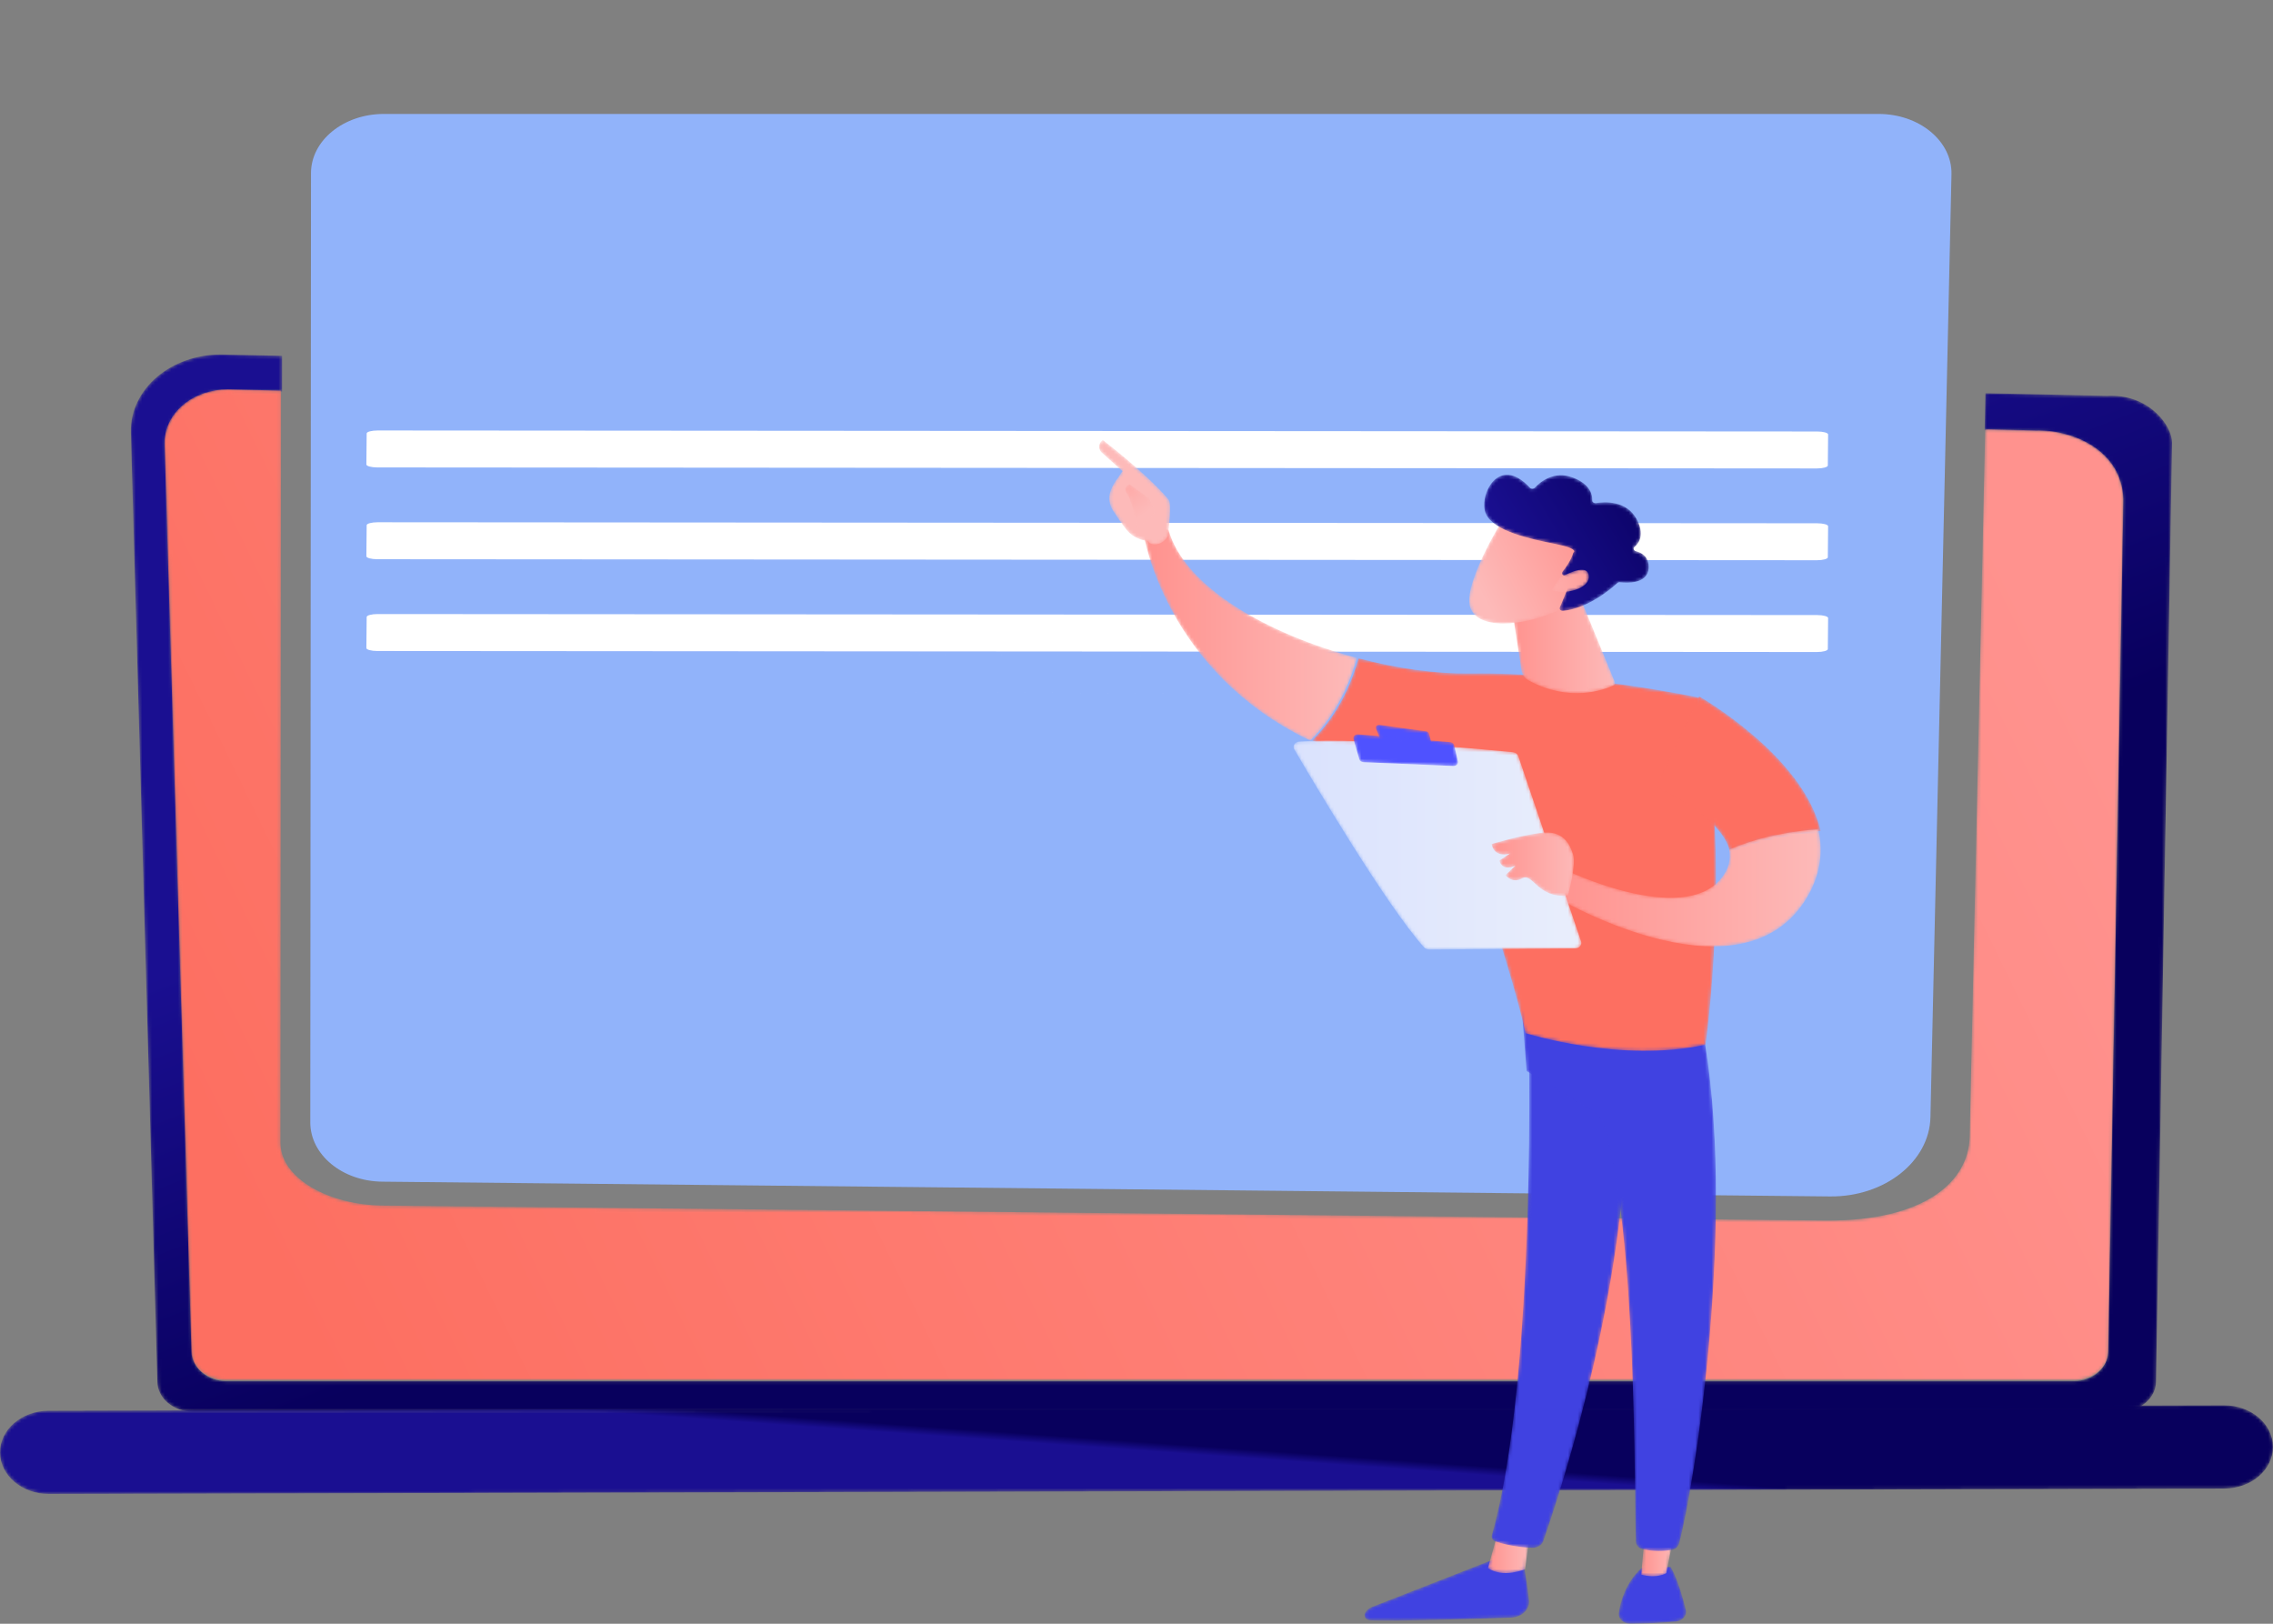 <?xml version="1.0" encoding="UTF-8"?>
<svg width="700px" height="500px" viewBox="0 0 700 500" version="1.1" xmlns="http://www.w3.org/2000/svg" xmlns:xlink="http://www.w3.org/1999/xlink">
    <rect x="0" y="0" width="700" height="500" fill="#808080" stroke="none"/>
    <title>20943587</title>
    <defs>
        <path d="M0.01,0.7 C2.314,12.089 4.351,23.509 5.891,34.978 C7.502,46.435 8.702,57.929 9.476,69.44 C10.198,80.95 10.664,92.472 10.551,103.991 C10.499,115.512 9.862,127.019 9.175,138.568 C8.565,150.115 7.872,161.743 8.585,173.468 C9.284,185.169 11.646,196.986 16.491,208.088 C17.703,210.855 18.978,213.616 20.434,216.283 C21.831,218.975 23.37,221.616 24.964,224.232 C28.184,229.451 31.819,234.5 35.88,239.296 C44.033,248.874 53.905,257.396 64.807,264.631 C65.955,265.393 67.615,265.222 68.515,264.252 C69.4,263.3 69.223,261.93 68.13,261.159 L68.122,261.153 C65.529,259.331 62.964,257.483 60.505,255.549 C59.257,254.595 58.062,253.599 56.844,252.622 C55.673,251.607 54.454,250.63 53.32,249.587 C48.704,245.474 44.435,241.094 40.57,236.467 C32.795,227.257 26.608,217.017 21.957,206.419 C19.701,201.096 17.913,195.641 16.628,190.087 C15.348,184.534 14.571,178.89 14.174,173.202 C13.378,161.821 13.952,150.306 14.464,138.755 C14.959,127.204 15.362,115.591 15.2,103.982 C15.137,98.18 14.951,92.378 14.643,86.582 C14.508,83.683 14.307,80.786 14.112,77.892 C13.885,74.997 13.638,72.104 13.364,69.214 C12.241,57.654 10.701,46.126 8.733,34.658 C6.701,23.198 4.309,11.786 1.401,0.472 C1.317,0.149 0.94,-0.057 0.558,0.014 C0.187,0.082 -0.053,0.387 0.01,0.7" id="path-1"></path>
        <path d="M612.704,325.536 L19.136,325.536 C13.099,325.536 8.159,321.353 8.159,316.241 L0.008,23.991 C-0.171,17.576 2.764,11.378 8.128,6.846 C13.323,2.456 20.354,0 27.673,0 C27.912,0 28.151,0 28.39,0.009 L46.581,0.407 L46.573,11.395 L30.656,11.033 C30.482,11.029 30.308,11.026 30.134,11.026 C24.998,11.026 20.064,12.753 16.419,15.836 C12.652,19.026 10.594,23.385 10.727,27.897 L18.996,307.321 C18.996,312.162 23.669,316.126 29.381,316.126 L598.389,316.126 C604.1,316.126 608.773,312.162 608.773,307.321 L613.433,44.816 C612.9,29.457 597.438,23.663 587.479,23.663 C587.195,23.663 586.919,23.669 586.644,23.677 L570.888,23.319 L571.137,11.913 L608.489,12.732 C608.957,12.706 609.417,12.692 609.87,12.692 C622.012,12.692 628.618,22.147 628.618,27.078 L623.679,316.241 C623.679,321.353 618.74,325.536 612.704,325.536" id="path-3"></path>
        <linearGradient x1="58.881%" y1="61.578%" x2="36.58%" y2="32.207%" id="linearGradient-5">
            <stop stop-color="#08005D" offset="0%"></stop>
            <stop stop-color="#1A0F91" offset="100%"></stop>
        </linearGradient>
        <path d="M588.231,305.068 L18.677,305.068 C12.96,305.068 8.283,301.105 8.283,296.264 L0.006,16.868 C-0.127,12.358 1.932,7.998 5.704,4.809 C9.351,1.727 14.291,0 19.431,0 C19.605,0 19.779,0 19.953,0.006 L35.886,0.369 L35.719,231.788 C35.719,232.082 35.727,232.376 35.742,232.666 C36.285,243.003 50.421,251.172 67.44,251.349 L511.696,255.955 C511.926,255.957 512.152,255.957 512.381,255.957 C541.416,255.957 555.609,244.472 555.926,230.102 L560.704,12.292 L576.475,12.65 C576.749,12.641 577.026,12.635 577.311,12.635 C587.279,12.635 602.756,18.429 603.289,33.786 L598.625,296.264 C598.625,301.105 593.948,305.068 588.231,305.068" id="path-6"></path>
        <linearGradient x1="98.923%" y1="38.144%" x2="-0.484%" y2="62.314%" id="linearGradient-8">
            <stop stop-color="#FF928E" offset="0%"></stop>
            <stop stop-color="#FD6F61" offset="100%"></stop>
        </linearGradient>
        <path d="M15.033,27.29 L685.054,25.632 C693.298,25.611 700.025,19.827 700,12.78 C699.977,5.732 693.213,-0.019 684.969,0 L14.946,1.66 C6.702,1.68 -0.024,7.463 0,14.511 C0.024,21.561 6.789,27.31 15.033,27.29" id="path-9"></path>
        <linearGradient x1="53.844%" y1="47.913%" x2="49.732%" y2="50.145%" id="linearGradient-11">
            <stop stop-color="#08005D" offset="0%"></stop>
            <stop stop-color="#1A0F91" offset="100%"></stop>
        </linearGradient>
        <path d="M475.925,352.827 C475.696,352.827 475.47,352.827 475.241,352.827 L31.671,348.224 C14.679,348.047 0.565,339.889 0.023,329.566 C0.008,329.276 0,328.983 0,328.689 L0.223,19.3 C0.23,9.366 9.308,1.188 20.978,0.119 C21.833,0.04 22.702,0 23.582,0 L327.72,0 C328.404,2.133 329.193,4.262 330.068,6.336 C330.435,7.201 331.395,7.74 332.42,7.74 C332.473,7.74 332.526,7.739 332.579,7.736 C332.805,7.723 333.036,7.684 333.262,7.615 C334.562,7.222 335.238,6.01 334.773,4.911 C334.092,3.3 333.466,1.654 332.905,0 L502.789,0 C515.856,0 526.38,8.861 526.148,19.66 L519.403,327.005 C519.086,341.356 504.915,352.827 475.925,352.827 M9.036,58.585 L8.843,322.406 C8.835,332.387 18.709,340.515 30.99,340.641 L476.664,345.186 C476.795,345.186 476.923,345.186 477.056,345.186 C493.68,345.186 507.288,334.36 507.589,320.816 L513.197,69.632 C515.037,70.55 516.937,71.397 518.865,72.159 C519.076,72.242 519.297,72.283 519.513,72.283 C519.546,72.283 519.581,72.281 519.614,72.278 C520.157,72.251 520.667,71.976 520.913,71.527 C521.275,70.873 520.941,70.096 520.169,69.79 C517.849,68.874 515.57,67.827 513.398,66.679 C513.353,66.656 513.308,66.635 513.262,66.615 L513.443,58.585 L514.067,58.585 L514.067,30.46 C514.067,30.443 514.067,30.428 514.067,30.411 L514.067,14.599 C514.067,11.725 511.317,9.394 507.921,9.394 L15.061,9.394 C11.465,9.394 8.549,11.864 8.549,14.91 L8.549,58.585 L9.036,58.585" id="path-12"></path>
        <path d="M505.428,49.708 L492.87,49.708 C492.84,49.68 492.81,49.654 492.78,49.628 C492.476,49.361 492.074,49.228 491.674,49.228 C491.285,49.228 490.898,49.353 490.596,49.602 C490.556,49.637 490.518,49.671 490.485,49.708 L444.601,49.708 C445.246,49.538 445.892,49.363 446.531,49.185 C447.842,48.817 448.556,47.608 448.126,46.487 C447.782,45.586 446.805,45.013 445.754,45.013 C445.498,45.013 445.234,45.048 444.975,45.121 C442.467,45.825 439.889,46.446 437.31,46.969 C435.968,47.242 435.139,48.393 435.458,49.542 C435.473,49.598 435.491,49.654 435.511,49.708 L426.856,49.708 C426.402,49.14 425.64,48.776 424.803,48.776 C424.72,48.776 424.637,48.778 424.554,48.787 C421.893,49.008 419.227,49.135 416.603,49.168 C415.978,49.176 415.412,49.378 414.98,49.708 L405.606,49.708 C405.24,49.103 404.543,48.66 403.694,48.57 C401.076,48.294 398.437,47.918 395.846,47.451 C395.673,47.419 395.502,47.404 395.331,47.404 C394.175,47.404 393.135,48.094 392.888,49.103 C392.838,49.305 392.823,49.51 392.84,49.708 L0,49.708 L0,5.574 C0,2.495 2.915,0 6.51,0 L499.283,0 C502.678,0 505.428,2.356 505.428,5.26 L505.428,49.708 M375.013,41.675 C374.066,41.675 373.161,42.137 372.742,42.925 C372.169,43.998 372.721,45.265 373.975,45.756 C376.509,46.75 379.12,47.66 381.733,48.462 C382.012,48.548 382.296,48.589 382.577,48.589 C382.63,48.589 382.683,48.587 382.733,48.585 C383.698,48.531 384.58,47.999 384.927,47.171 C385.394,46.059 384.718,44.835 383.419,44.437 C380.939,43.673 378.459,42.811 376.051,41.868 C375.714,41.737 375.363,41.675 375.013,41.675 M482.127,38.493 C481.863,38.493 481.594,38.551 481.351,38.674 C480.614,39.042 480.366,39.85 480.798,40.481 C482.15,42.462 483.663,44.396 485.294,46.229 C485.598,46.569 486.055,46.75 486.52,46.75 C486.553,46.75 486.588,46.747 486.62,46.745 C486.912,46.73 487.203,46.644 487.455,46.479 C488.133,46.038 488.264,45.209 487.746,44.628 C486.193,42.882 484.751,41.036 483.459,39.147 C483.173,38.727 482.657,38.493 482.127,38.493 M465.235,37.413 C464.8,37.413 464.358,37.512 463.956,37.716 C461.686,38.876 459.332,39.969 456.957,40.96 C455.718,41.479 455.203,42.759 455.809,43.82 C456.241,44.579 457.13,45.022 458.055,45.022 C458.108,45.022 458.158,45.02 458.211,45.018 C458.528,45.001 458.844,44.93 459.148,44.805 C461.649,43.759 464.129,42.608 466.519,41.386 C467.703,40.782 468.087,39.47 467.381,38.454 C466.913,37.785 466.084,37.413 465.235,37.413 M356.641,32.276 C355.887,32.276 355.141,32.566 354.651,33.123 C353.816,34.063 354.032,35.404 355.133,36.118 C357.349,37.555 359.664,38.93 362.016,40.205 C362.431,40.431 362.893,40.539 363.351,40.539 C363.403,40.539 363.456,40.537 363.509,40.535 C364.278,40.491 365.017,40.145 365.461,39.545 C366.2,38.549 365.853,37.226 364.69,36.596 C362.456,35.382 360.254,34.074 358.149,32.71 C357.696,32.416 357.169,32.276 356.641,32.276 M479.245,28.702 C478.662,28.702 478.079,28.875 477.606,29.23 C476.626,29.959 475.624,30.677 474.621,31.366 C473.545,32.104 473.374,33.45 474.236,34.371 C474.729,34.898 475.455,35.171 476.186,35.171 C476.239,35.171 476.292,35.169 476.345,35.167 C476.84,35.139 477.33,34.986 477.747,34.702 C478.802,33.977 479.858,33.22 480.888,32.452 C481.929,31.676 482.037,30.325 481.129,29.434 C480.634,28.95 479.941,28.702 479.245,28.702 M341.09,19.674 C340.522,19.674 339.947,19.839 339.477,20.181 C338.427,20.945 338.296,22.294 339.188,23.195 C340.985,25.009 342.895,26.784 344.867,28.468 C345.355,28.885 345.993,29.092 346.632,29.092 C346.684,29.092 346.737,29.092 346.79,29.088 C347.375,29.057 347.951,28.849 348.398,28.464 C349.373,27.629 349.371,26.276 348.396,25.441 C346.521,23.841 344.704,22.154 342.998,20.431 C342.505,19.932 341.799,19.674 341.09,19.674 M329.134,4.466 C328.747,4.466 328.35,4.544 327.983,4.709 C326.759,5.256 326.286,6.546 326.925,7.594 C328.211,9.704 329.624,11.795 331.116,13.807 C331.594,14.448 332.403,14.799 333.227,14.799 C333.28,14.799 333.333,14.797 333.386,14.794 C333.793,14.773 334.197,14.665 334.564,14.465 C335.73,13.833 336.072,12.512 335.333,11.514 C333.913,9.603 332.574,7.618 331.353,5.613 C330.905,4.883 330.036,4.466 329.134,4.466" id="path-14"></path>
        <path d="M48.419,0 C48.419,0 49.906,7.166 50.636,14.259 C50.922,17.033 48.409,19.44 45.142,19.555 C34.042,19.948 10.299,20.714 1.779,20.39 C0.498,20.341 -0.34,19.227 0.134,18.211 C0.533,17.362 1.298,16.675 2.273,16.295 L41.494,0.954 L48.419,0" id="path-16"></path>
        <linearGradient x1="-457.185%" y1="-944.553%" x2="-408.885%" y2="-849.484%" id="linearGradient-18">
            <stop stop-color="#4F52FF" offset="0%"></stop>
            <stop stop-color="#4042E1" offset="100%"></stop>
        </linearGradient>
        <path d="M12.664,1.406 L11.477,10.513 C11.477,10.513 4.657,13.404 0,10.148 L2.825,0 L12.664,1.406" id="path-19"></path>
        <linearGradient x1="100%" y1="49.992%" x2="0.004%" y2="49.992%" id="linearGradient-21">
            <stop stop-color="#FDBAB9" offset="0%"></stop>
            <stop stop-color="#FF928E" offset="100%"></stop>
        </linearGradient>
        <path d="M11.144,0.004 C11.665,2.233 13.942,111.099 0.055,159.887 C-0.17,160.685 0.311,161.504 1.215,161.814 C3.344,162.544 7.52,163.599 12.524,163.743 C14.073,163.784 15.461,162.939 15.899,161.693 C19.867,150.373 38.886,93.66 41.367,39.484 C44.138,-21.056 41.367,37.421 41.367,37.421 L39.742,0 L11.144,0.004" id="path-22"></path>
        <linearGradient x1="-11.051%" y1="-847.745%" x2="-3.064%" y2="-729.988%" id="linearGradient-24">
            <stop stop-color="#4F52FF" offset="0%"></stop>
            <stop stop-color="#4042E1" offset="100%"></stop>
        </linearGradient>
        <path d="M15.933,0 C15.933,0 18.33,3.631 20.651,13.28 C21.07,15.024 19.628,16.69 17.531,16.866 C13.818,17.172 8.105,17.568 3.527,17.543 C1.417,17.53 -0.228,15.981 0.026,14.214 C0.534,10.691 2.111,4.914 6.991,0.409 L15.933,0" id="path-25"></path>
        <linearGradient x1="-1217.453%" y1="-5108.89%" x2="-1097.893%" y2="-4620.144%" id="linearGradient-27">
            <stop stop-color="#4F52FF" offset="0%"></stop>
            <stop stop-color="#4042E1" offset="100%"></stop>
        </linearGradient>
        <path d="M10.362,0.511 L7.737,13.665 C7.737,13.665 5.14,15.438 0,14.152 L1.255,0 L10.362,0.511" id="path-28"></path>
        <linearGradient x1="100%" y1="49.999%" x2="0.004%" y2="49.999%" id="linearGradient-30">
            <stop stop-color="#FDBAB9" offset="0%"></stop>
            <stop stop-color="#FF928E" offset="100%"></stop>
        </linearGradient>
        <path d="M55.542,6.057 C66.782,63.798 53.103,148.77 48.488,165.403 C48.207,166.42 47.239,167.201 46.029,167.372 C43.968,167.662 40.579,167.899 37.235,167.073 C36.084,166.787 35.275,165.904 35.227,164.884 C34.608,151.439 35.723,68.895 25.248,36.271 C24.716,34.62 23.531,33.178 21.889,32.184 L1.559,19.882 L0,0 L55.542,6.057" id="path-31"></path>
        <linearGradient x1="-27.903%" y1="-834.491%" x2="-17.301%" y2="-718.868%" id="linearGradient-33">
            <stop stop-color="#4F52FF" offset="0%"></stop>
            <stop stop-color="#4042E1" offset="100%"></stop>
        </linearGradient>
        <path d="M48.586,4.662 C82.241,4.191 119.378,12.151 119.378,12.151 C129.41,61.752 121.133,118.963 121.133,118.963 C95.076,124.754 65.683,115.423 65.683,115.423 C61.353,94.692 41.148,36.343 41.148,36.343 C24.702,34.614 11.157,30.595 0,25.279 C8.51,16.923 12.522,6.287 14.265,0 C26.162,3.134 38.206,4.808 48.586,4.662" id="path-34"></path>
        <linearGradient x1="-1771.873%" y1="-2283.356%" x2="-1865.396%" y2="-2401.684%" id="linearGradient-36">
            <stop stop-color="#FD6F61" offset="0%"></stop>
            <stop stop-color="#FF928E" offset="100%"></stop>
        </linearGradient>
        <path d="M0,2.18 C3.333,-1.232 7.551,0.381 7.551,0.381 C12.545,18.252 38.727,32.739 65.625,39.821 C63.868,46.159 59.823,56.879 51.244,65.302 C6.605,44.039 0,2.18 0,2.18" id="path-37"></path>
        <linearGradient x1="100%" y1="50%" x2="0.002%" y2="50%" id="linearGradient-39">
            <stop stop-color="#FDBAB9" offset="0%"></stop>
            <stop stop-color="#FF928E" offset="100%"></stop>
        </linearGradient>
        <path d="M15.178,31.093 C14.829,32.044 18.842,33.493 21.205,29.603 C21.288,27.738 22.6,19.75 21.311,18.232 C14.438,10.141 1.115,0 1.115,0 C-1.137,1.919 0.719,3.804 0.719,3.804 L7.183,9.617 C5.831,11.727 4.181,13.507 3.408,16.059 C2.824,17.991 3.182,20.057 4.311,21.814 C5.445,23.579 6.995,25.873 8.458,27.669 C11.227,31.067 15.178,31.093 15.178,31.093" id="path-40"></path>
        <linearGradient x1="87.974%" y1="160.541%" x2="180.488%" y2="427.788%" id="linearGradient-42">
            <stop stop-color="#FDBAB9" offset="0%"></stop>
            <stop stop-color="#FF928E" offset="100%"></stop>
        </linearGradient>
        <path d="M1.328,0 L7.328,4.314 L9.211,8.611 L3.86,13.645 C3.86,13.645 2.062,5.121 0.725,3.276 C-0.611,1.431 0.082,0.538 1.328,0" id="path-43"></path>
        <linearGradient x1="57.349%" y1="70.559%" x2="-34.633%" y2="-107.22%" id="linearGradient-45">
            <stop stop-color="#FDBAB9" offset="0%"></stop>
            <stop stop-color="#FF928E" offset="100%"></stop>
        </linearGradient>
        <path d="M-6.54447257e-14,27.909 L13.207,0 C13.207,0 45.367,18.292 50.658,41.487 C44.581,41.86 33.523,43.184 22.699,47.758 C20.322,36.807 -6.54447257e-14,27.909 -6.54447257e-14,27.909" id="path-46"></path>
        <linearGradient x1="-4587.371%" y1="-5557.787%" x2="-4822.215%" y2="-5842.515%" id="linearGradient-48">
            <stop stop-color="#FD6F61" offset="0%"></stop>
            <stop stop-color="#FF928E" offset="100%"></stop>
        </linearGradient>
        <path d="M4.7,12.701 C4.7,12.701 40.218,29.808 52.203,15.2 C54.69,12.168 55.285,9.153 54.673,6.279 C65.32,1.699 76.197,0.374 82.174,0 C83.742,7.001 82.913,14.447 78.084,21.972 C57.092,54.698 0,20.163 0,20.163 L4.7,12.701" id="path-49"></path>
        <linearGradient x1="100%" y1="49.999%" x2="0%" y2="49.999%" id="linearGradient-51">
            <stop stop-color="#FDBAB9" offset="0%"></stop>
            <stop stop-color="#FF928E" offset="100%"></stop>
        </linearGradient>
        <path d="M88.574,61.843 L69.224,4.744 C69.002,4.096 68.348,3.624 67.556,3.545 C64.052,3.199 53.891,2.229 42.164,1.392 C28.034,0.38 11.627,-0.436 1.824,0.259 C0.43,0.359 -0.413,1.604 0.206,2.663 C5.783,12.194 28.715,50.964 40.199,63.664 C40.581,64.085 41.17,64.332 41.796,64.327 L86.69,63.975 C87.998,63.964 88.933,62.905 88.574,61.843" id="path-52"></path>
        <linearGradient x1="-0%" y1="49.998%" x2="99.999%" y2="49.998%" id="linearGradient-54">
            <stop stop-color="#DAE2FD" offset="0%"></stop>
            <stop stop-color="#E9EEFC" offset="100%"></stop>
        </linearGradient>
        <path d="M15.533,1.999 L1.199,0.012 C0.436,-0.095 -0.189,0.513 0.053,1.124 L1.471,4.702 C1.595,5.012 1.921,5.239 2.312,5.282 L16.106,6.815 C16.818,6.894 17.406,6.355 17.242,5.771 L16.365,2.647 C16.27,2.311 15.941,2.055 15.533,1.999" id="path-55"></path>
        <linearGradient x1="31.246%" y1="221.125%" x2="11.215%" y2="403.844%" id="linearGradient-57">
            <stop stop-color="#4F52FF" offset="0%"></stop>
            <stop stop-color="#4042E1" offset="100%"></stop>
        </linearGradient>
        <path d="M32.212,8.366 L31.056,3.342 C30.94,2.838 30.443,2.458 29.832,2.406 L1.532,0.006 C0.579,-0.076 -0.184,0.655 0.039,1.432 L1.838,7.692 C1.984,8.194 2.504,8.555 3.12,8.582 L30.775,9.745 C31.677,9.783 32.38,9.105 32.212,8.366" id="path-58"></path>
        <linearGradient x1="40.845%" y1="114.194%" x2="30.355%" y2="187.734%" id="linearGradient-60">
            <stop stop-color="#4F52FF" offset="0%"></stop>
            <stop stop-color="#4042E1" offset="100%"></stop>
        </linearGradient>
        <path d="M23.493,19.387 C23.493,19.387 26.143,10.06 25.075,6.751 C24.005,3.443 21.936,-0.812 15.035,0.134 C8.137,1.078 0,3.568 0,3.568 C0,3.568 0.41,7.88 5.653,6.489 L2.402,8.644 C2.402,8.644 2.867,12.094 7.296,10.251 L4.271,13.108 C4.271,13.108 6.174,15.943 9.432,14.124 C12.69,12.306 14.252,20.511 23.493,19.387" id="path-61"></path>
        <linearGradient x1="99.994%" y1="50.001%" x2="-0.008%" y2="50.001%" id="linearGradient-63">
            <stop stop-color="#FDBAB9" offset="0%"></stop>
            <stop stop-color="#FF928E" offset="100%"></stop>
        </linearGradient>
        <path d="M21.575,0 L32.175,25.777 C32.351,26.204 32.143,26.677 31.672,26.896 C28.781,28.238 18.373,32.122 5.828,25.433 C4.521,24.737 3.631,23.601 3.433,22.311 L-1.63611814e-14,0 L21.575,0" id="path-64"></path>
        <linearGradient x1="100%" y1="49.999%" x2="-0.002%" y2="49.999%" id="linearGradient-66">
            <stop stop-color="#FDBAB9" offset="0%"></stop>
            <stop stop-color="#FF928E" offset="100%"></stop>
        </linearGradient>
        <path d="M10.428,0 C10.428,0 -1.38,18.898 0.134,26.531 C1.646,34.166 16.282,33.619 29.063,27.418 L37.993,7.011 L10.428,0" id="path-67"></path>
        <linearGradient x1="10.95%" y1="62.721%" x2="105.601%" y2="21.172%" id="linearGradient-69">
            <stop stop-color="#FDBAB9" offset="0%"></stop>
            <stop stop-color="#FF928E" offset="100%"></stop>
        </linearGradient>
        <path d="M24.502,31.037 C23.976,30.841 23.782,30.302 24.096,29.899 C25.059,28.676 26.861,26.176 27.436,23.99 C27.436,23.99 29.593,22.837 21.944,21.311 C14.299,19.783 2.894,17.413 0.497,11.986 C-1.841,6.694 4.299,-6.616 14.097,3.988 C14.47,4.393 15.198,4.401 15.571,3.996 C17.179,2.253 21.4,-1.363 27.262,0.83 C32.748,2.882 33.364,6.234 33.29,7.924 C33.267,8.42 33.801,8.808 34.386,8.714 C37.162,8.273 43.816,7.894 46.923,13.588 C49.481,18.278 47.818,20.934 46.305,22.232 C45.814,22.651 46.029,23.344 46.701,23.517 C48.523,23.981 50.879,25.27 50.641,28.831 C50.317,33.756 43.716,33.322 41.835,33.098 C41.529,33.062 41.217,33.149 41.01,33.341 C39.398,34.828 32.138,41.142 24.28,41.905 C23.598,41.969 23.071,41.409 23.294,40.87 L26.695,32.627 C26.853,32.243 26.633,31.823 26.189,31.659 L24.502,31.037" id="path-70"></path>
        <linearGradient x1="109.864%" y1="11.267%" x2="16.68%" y2="62.047%" id="linearGradient-72">
            <stop stop-color="#08005D" offset="0%"></stop>
            <stop stop-color="#1A0F91" offset="100%"></stop>
        </linearGradient>
        <path d="M2.57,2.498 C2.57,2.498 10.875,-2.546 11.481,1.702 C12.087,5.947 4.003,7.854 0,6.268 L2.57,2.498" id="path-73"></path>
        <linearGradient x1="-93.874%" y1="99.144%" x2="183.637%" y2="10.339%" id="linearGradient-75">
            <stop stop-color="#FDBAB9" offset="0%"></stop>
            <stop stop-color="#FF928E" offset="100%"></stop>
        </linearGradient>
    </defs>
    <g id="Images" stroke="none" stroke-width="1" fill="none" fill-rule="evenodd">
        <g id="20943587">
            <g id="Group-11" transform="translate(19.572, 0)">
                <mask id="mask-2" fill="white">
                    <use xlink:href="#path-1"></use>
                </mask>
                <g id="Clip-10"></g>
            </g>
            <g id="Group-14" transform="translate(40.296, 109.162)">
                <mask id="mask-4" fill="white">
                    <use xlink:href="#path-3"></use>
                </mask>
                <g id="Clip-13"></g>
                <path d="M612.704,325.536 L19.136,325.536 C13.099,325.536 8.159,321.353 8.159,316.241 L0.008,23.991 C-0.171,17.576 2.764,11.378 8.128,6.846 C13.323,2.456 20.354,0 27.673,0 C27.912,0 28.151,0 28.39,0.009 L46.581,0.407 L46.573,11.395 L30.656,11.033 C30.482,11.029 30.308,11.026 30.134,11.026 C24.998,11.026 20.064,12.753 16.419,15.836 C12.652,19.026 10.594,23.385 10.727,27.897 L18.996,307.321 C18.996,312.162 23.669,316.126 29.381,316.126 L598.389,316.126 C604.1,316.126 608.773,312.162 608.773,307.321 L613.433,44.816 C612.9,29.457 597.438,23.663 587.479,23.663 C587.195,23.663 586.919,23.669 586.644,23.677 L570.888,23.319 L571.137,11.913 L608.489,12.732 C608.957,12.706 609.417,12.692 609.87,12.692 C622.012,12.692 628.618,22.147 628.618,27.078 L623.679,316.241 C623.679,321.353 618.74,325.536 612.704,325.536" id="Fill-12" fill="url(#linearGradient-5)" mask="url(#mask-4)"></path>
            </g>
            <g id="Group-17" transform="translate(50.658, 119.883)">
                <mask id="mask-7" fill="white">
                    <use xlink:href="#path-6"></use>
                </mask>
                <g id="Clip-16"></g>
                <path d="M588.231,305.068 L18.677,305.068 C12.96,305.068 8.283,301.105 8.283,296.264 L0.006,16.868 C-0.127,12.358 1.932,7.998 5.704,4.809 C9.351,1.727 14.291,0 19.431,0 C19.605,0 19.779,0 19.953,0.006 L35.886,0.369 L35.719,231.788 C35.719,232.082 35.727,232.376 35.742,232.666 C36.285,243.003 50.421,251.172 67.44,251.349 L511.696,255.955 C511.926,255.957 512.152,255.957 512.381,255.957 C541.416,255.957 555.609,244.472 555.926,230.102 L560.704,12.292 L576.475,12.65 C576.749,12.641 577.026,12.635 577.311,12.635 C587.279,12.635 602.756,18.429 603.289,33.786 L598.625,296.264 C598.625,301.105 593.948,305.068 588.231,305.068" id="Fill-15" fill="url(#linearGradient-8)" mask="url(#mask-7)"></path>
            </g>
            <g id="Group-20" transform="translate(0, 432.749)">
                <mask id="mask-10" fill="white">
                    <use xlink:href="#path-9"></use>
                </mask>
                <g id="Clip-19"></g>
                <path d="M15.033,27.29 L685.054,25.632 C693.298,25.611 700.025,19.827 700,12.78 C699.977,5.732 693.213,-0.019 684.969,0 L14.946,1.66 C6.702,1.68 -0.024,7.463 0,14.511 C0.024,21.561 6.789,27.31 15.033,27.29" id="Fill-18" fill="url(#linearGradient-11)" mask="url(#mask-10)"></path>
            </g>
            <g id="Group-23" transform="translate(86.349, 23.392)">
                <mask id="mask-13" fill="white">
                    <use xlink:href="#path-12"></use>
                </mask>
                <g id="Clip-22"></g>
            </g>
            <path d="M118.212,35.088 L578.547,35.088 C591.099,35.088 601.209,43.459 600.987,53.664 L594.506,344.024 C594.202,357.69 580.377,368.592 563.568,368.421 L117.716,363.871 C105.429,363.745 95.552,355.608 95.559,345.617 L95.773,53.321 C95.78,43.251 105.824,35.088 118.212,35.088" id="Fill-24" fill="#91B3FA"></path>
            <g id="Group-27" transform="translate(95.559, 32.164)">
                <mask id="mask-15" fill="white">
                    <use xlink:href="#path-14"></use>
                </mask>
                <g id="Clip-26"></g>
            </g>
            <path d="M215.872,48.188 C209.486,48.188 204.291,52.588 204.291,57.993 C204.291,63.399 209.486,67.796 215.872,67.796 C222.258,67.796 227.453,63.399 227.453,57.993 C227.453,52.588 222.258,48.188 215.872,48.188 Z M215.872,69.201 C208.571,69.201 202.632,64.173 202.632,57.993 C202.632,51.811 208.571,46.784 215.872,46.784 C223.172,46.784 229.112,51.811 229.112,57.993 C229.112,64.173 223.172,69.201 215.872,69.201 L215.872,69.201 Z" id="Fill-28" fill="#91B3FA"></path>
            <path d="M172.122,49.163 C165.736,49.163 160.541,53.561 160.541,58.967 C160.541,64.373 165.736,68.771 172.122,68.771 C178.508,68.771 183.703,64.373 183.703,58.967 C183.703,53.561 178.508,49.163 172.122,49.163 Z M172.122,70.175 C164.821,70.175 158.882,65.147 158.882,58.967 C158.882,52.786 164.821,47.758 172.122,47.758 C179.422,47.758 185.362,52.786 185.362,58.967 C185.362,65.147 179.422,70.175 172.122,70.175 L172.122,70.175 Z" id="Fill-29" fill="#91B3FA"></path>
            <path d="M129.523,49.163 C123.137,49.163 117.942,53.561 117.942,58.967 C117.942,64.373 123.137,68.771 129.523,68.771 C135.909,68.771 141.104,64.373 141.104,58.967 C141.104,53.561 135.909,49.163 129.523,49.163 Z M129.523,70.175 C122.222,70.175 116.283,65.147 116.283,58.967 C116.283,52.786 122.222,47.758 129.523,47.758 C136.824,47.758 142.763,52.786 142.763,58.967 C142.763,65.147 136.824,70.175 129.523,70.175 L129.523,70.175 Z" id="Fill-30" fill="#91B3FA"></path>
            <path d="M369.597,213.45 L369.594,213.45 L367.802,213.446 L368.299,213.448 L368.334,201.946 L367.737,201.944 L367.701,213.446 L367.737,201.944 L367.139,201.944 L367.101,213.446 L367.139,201.944 L366.539,201.942 L366.504,213.444 L367.061,213.446 L360.55,213.431 L361.12,213.431 L361.157,201.931 L360.716,201.929 L360.557,201.929 L360.522,213.431 L360.557,201.929 L360.5,201.929 L359.96,201.927 L359.925,213.429 L360.452,213.431 L339.075,213.383 L339.587,213.385 L339.623,201.883 L339.226,201.883 L339.023,201.881 L338.987,213.383 L339.023,201.881 L338.425,201.881 L338.39,213.383 L338.44,213.383 L334.263,213.372 L334.8,213.374 L334.836,201.872 L334.238,201.87 L334.203,213.372 L334.238,201.87 L333.641,201.87 L333.603,213.372 L334.035,213.372 L330.157,213.364 L330.613,213.366 L330.649,201.864 L330.051,201.862 L330.016,213.364 L330.051,201.862 L329.454,201.86 L329.416,213.362 L329.632,213.364 L323.587,213.349 L324.034,213.351 L324.069,201.849 L323.472,201.847 L323.434,213.349 L323.472,201.847 L322.872,201.847 L322.837,213.347 L323.028,213.349 L321.122,213.345 L321.64,213.345 L321.677,201.843 L321.077,201.843 L321.042,213.345 L321.077,201.843 L320.708,201.841 L320.48,201.841 L320.445,213.343 L320.829,213.343 L317.016,213.334 L317.453,213.336 L317.488,201.834 L316.89,201.832 L316.855,213.334 L316.89,201.832 L316.293,201.832 L316.258,213.334 L316.423,213.334 L315.374,213.332 L315.658,213.332 L315.695,201.83 L315.598,201.83 L315.096,201.828 L315.06,213.33 L315.096,201.828 L314.498,201.828 L314.463,213.33 L314.498,201.828 L313.901,201.826 L313.863,213.328 L314.219,213.328 L307.982,213.315 L308.481,213.315 L308.516,201.815 L307.919,201.813 L307.881,213.315 L307.919,201.813 L307.319,201.811 L307.284,213.313 L307.615,213.315 L306.338,213.311 L306.686,213.313 L306.722,201.811 L306.614,201.811 L306.124,201.809 L306.086,213.311 L306.124,201.809 L305.524,201.807 L305.489,213.309 L305.524,201.807 L304.927,201.807 L304.892,213.309 L305.409,213.309 L302.231,213.303 L302.499,213.303 L302.535,201.801 L301.935,201.801 L301.899,213.303 L301.935,201.801 L301.337,201.799 L301.302,213.301 L301.337,201.799 L300.74,201.797 L300.705,213.299 L301.011,213.301 L298.948,213.296 L299.507,213.296 L299.542,201.794 L298.945,201.794 L298.91,213.294 L298.945,201.794 L298.405,201.792 L298.348,201.792 L298.31,213.294 L298.807,213.294 L295.662,213.288 L295.918,213.288 L295.953,201.786 L295.355,201.786 L295.32,213.288 L295.355,201.786 L294.758,201.784 L294.723,213.286 L294.758,201.784 L294.161,201.784 L294.123,213.284 L294.407,213.286 L290.732,213.277 L291.133,213.277 L291.168,201.778 L290.571,201.775 L290.533,213.277 L290.571,201.775 L289.971,201.773 L289.936,213.275 L290.001,213.275 L288.269,213.271 L288.741,213.273 L288.776,201.771 L288.375,201.771 L288.179,201.769 L288.141,213.271 L288.179,201.769 L287.579,201.769 L287.544,213.271 L287.802,213.271 L287.448,213.269 L287.544,213.271 L287.579,201.769 L287.544,201.769 L286.981,201.767 L286.946,213.269 L286.981,201.767 L286.384,201.767 L286.346,213.267 L286.384,201.767 L285.784,201.765 L285.749,213.267 L285.784,201.765 L285.518,201.765 L285.187,201.763 L285.152,213.265 L285.598,213.267 L281.7,213.256 L282.159,213.259 L282.197,201.756 L281.597,201.756 L281.562,213.256 L281.597,201.756 L281.226,201.754 L281,201.754 L280.965,213.256 L281.193,213.256 L280.864,213.256 C280.864,213.256 280.862,213.256 280.859,213.256 L280.965,213.256 L281,201.754 L280.899,201.754 C280.719,201.754 280.55,201.79 280.402,201.853 L280.365,213.153 L280.402,201.853 C280.046,202.005 279.802,202.315 279.8,202.673 L279.77,212.342 L279.785,207.503 L279.77,212.342 C279.77,212.338 279.77,212.335 279.77,212.331 L279.8,202.673 C279.802,202.165 280.294,201.754 280.899,201.754 C280.899,201.754 280.899,201.754 280.902,201.754 L369.629,201.948 C370.237,201.95 370.726,202.363 370.724,202.873 L370.709,207.703 L370.724,202.863 L370.709,207.703 L370.724,202.863 C370.721,202.509 370.48,202.203 370.129,202.052 L370.094,213.351 L370.129,202.052 C369.981,201.986 369.812,201.95 369.634,201.948 L369.531,201.948 L369.496,213.45 L369.614,213.45 C369.607,213.45 369.602,213.45 369.597,213.45 M368.934,201.948 L368.896,213.448 L369.496,213.45 L369.531,201.948 L368.934,201.948 M368.334,201.946 L368.299,213.448 L368.896,213.448 L368.934,201.948 L368.334,201.946 M365.942,201.942 L365.907,213.442 L366.504,213.444 L366.539,201.942 L365.942,201.942 M365.344,201.94 L365.309,213.442 L365.907,213.442 L365.942,201.942 L365.344,201.94 M364.744,201.938 L364.709,213.44 L365.309,213.442 L365.344,201.94 L365.008,201.94 L364.744,201.938 M364.147,201.938 L364.112,213.438 L364.709,213.44 L364.744,201.938 L364.147,201.938 M363.55,201.936 L363.514,213.438 L364.112,213.438 L364.147,201.938 L363.816,201.936 L363.55,201.936 M362.952,201.934 L362.914,213.436 L363.514,213.438 L363.55,201.936 L362.952,201.934 M362.352,201.934 L362.317,213.436 L362.914,213.436 L362.952,201.934 L362.352,201.934 M361.755,201.931 L361.72,213.433 L362.317,213.436 L362.352,201.934 L361.755,201.931 M361.157,201.931 L361.12,213.431 L361.72,213.433 L361.755,201.931 L361.157,201.931 M359.363,201.927 L359.325,213.429 L359.925,213.429 L359.96,201.927 L359.363,201.927 M358.763,201.925 L358.728,213.427 L359.325,213.429 L359.363,201.927 L358.763,201.925 M358.165,201.923 L358.13,213.425 L358.728,213.427 L358.763,201.925 L358.165,201.923 M357.568,201.923 L357.533,213.425 L358.13,213.425 L358.165,201.923 L357.568,201.923 M356.97,201.921 L356.933,213.423 L357.533,213.425 L357.568,201.923 L356.97,201.921 M356.37,201.921 L356.335,213.421 L356.933,213.423 L356.97,201.921 L356.37,201.921 M355.773,201.919 L355.738,213.421 L356.335,213.421 L356.37,201.921 L355.773,201.919 M355.176,201.917 L355.138,213.419 L355.738,213.421 L355.773,201.919 L355.176,201.917 M354.576,201.917 L354.541,213.419 L355.138,213.419 L355.176,201.917 L354.576,201.917 M353.978,201.915 L353.943,213.417 L354.541,213.419 L354.576,201.917 L354.264,201.915 L353.978,201.915 M353.381,201.912 L353.343,213.414 L353.943,213.417 L353.978,201.915 L353.868,201.915 L353.381,201.912 M352.781,201.912 L352.746,213.414 L353.343,213.414 L353.381,201.912 L352.781,201.912 M352.183,201.91 L352.148,213.412 L352.746,213.414 L352.781,201.912 L352.183,201.91 M351.586,201.91 L351.551,213.41 L352.148,213.412 L352.183,201.91 L351.586,201.91 M350.989,201.908 L350.951,213.41 L351.551,213.41 L351.586,201.91 L350.989,201.908 M350.389,201.906 L350.354,213.408 L350.951,213.41 L350.989,201.908 L350.389,201.906 M349.791,201.906 L349.756,213.408 L350.354,213.408 L350.389,201.906 L349.791,201.906 M349.194,201.904 L349.156,213.406 L349.756,213.408 L349.791,201.906 L349.721,201.906 L349.194,201.904 M348.594,201.902 L348.559,213.404 L349.156,213.406 L349.194,201.904 L348.594,201.902 M347.996,201.902 L347.961,213.404 L348.559,213.404 L348.594,201.902 L347.996,201.902 M347.399,201.9 L347.361,213.402 L347.961,213.404 L347.996,201.902 L347.399,201.9 M346.799,201.9 L346.764,213.4 L347.361,213.402 L347.399,201.9 L346.799,201.9 M346.202,201.898 L346.167,213.4 L346.764,213.4 L346.799,201.9 L346.202,201.898 M345.604,201.896 L345.569,213.398 L346.167,213.4 L346.202,201.898 L345.604,201.896 M345.004,201.896 L344.969,213.396 L345.569,213.398 L345.604,201.896 L345.004,201.896 M344.407,201.893 L344.372,213.396 L344.969,213.396 L345.004,201.896 L344.407,201.893 M343.809,201.891 L343.774,213.393 L344.372,213.396 L344.407,201.893 L343.809,201.891 M343.212,201.891 L343.174,213.393 L343.774,213.393 L343.809,201.891 L343.212,201.891 M342.612,201.889 L342.577,213.391 L343.174,213.393 L343.212,201.891 L343.089,201.891 L342.612,201.889 M342.015,201.889 L341.98,213.389 L342.577,213.391 L342.612,201.889 L342.015,201.889 M341.417,201.887 L341.38,213.389 L341.98,213.389 L342.015,201.889 L341.417,201.887 M340.817,201.885 L340.782,213.387 L341.38,213.389 L341.417,201.887 L340.817,201.885 M340.22,201.885 L340.185,213.385 L340.782,213.387 L340.817,201.885 L340.22,201.885 M339.623,201.883 L339.587,213.385 L340.185,213.385 L340.22,201.885 L339.623,201.883 M337.828,201.879 L337.793,213.381 L338.39,213.383 L338.425,201.881 L337.828,201.879 M337.23,201.879 L337.193,213.379 L337.793,213.381 L337.828,201.879 L337.23,201.879 M336.63,201.877 L336.595,213.379 L337.193,213.379 L337.23,201.879 L336.728,201.877 L336.63,201.877 M336.033,201.875 L335.998,213.377 L336.595,213.379 L336.63,201.877 L336.457,201.877 L336.033,201.875 M335.436,201.875 L335.398,213.377 L335.998,213.377 L336.033,201.875 L335.436,201.875 M334.836,201.872 L334.8,213.374 L335.398,213.377 L335.436,201.875 L334.836,201.872 M333.041,201.868 L333.006,213.37 L333.603,213.372 L333.641,201.87 L333.041,201.868 M332.443,201.868 L332.408,213.368 L333.006,213.37 L333.041,201.868 L332.443,201.868 M331.846,201.866 L331.811,213.368 L332.408,213.368 L332.443,201.868 L331.846,201.866 M331.246,201.864 L331.211,213.366 L331.811,213.368 L331.846,201.866 L331.246,201.864 M330.649,201.864 L330.613,213.366 L331.211,213.366 L331.246,201.864 L330.649,201.864 M328.854,201.86 L328.819,213.362 L329.416,213.362 L329.454,201.86 L328.854,201.86 M328.256,201.858 L328.221,213.36 L328.819,213.362 L328.854,201.86 L328.485,201.858 L328.256,201.858 M327.659,201.858 L327.621,213.358 L328.221,213.36 L328.256,201.858 L327.659,201.858 M327.059,201.856 L327.024,213.358 L327.621,213.358 L327.659,201.858 L327.059,201.856 M326.462,201.853 L326.426,213.355 L327.024,213.358 L327.059,201.856 L326.462,201.853 M325.864,201.853 L325.827,213.355 L326.426,213.355 L326.462,201.853 L325.864,201.853 M325.264,201.851 L325.229,213.353 L325.827,213.355 L325.864,201.853 L325.681,201.851 L325.264,201.851 M324.667,201.849 L324.632,213.351 L325.229,213.353 L325.264,201.851 L324.667,201.849 M324.069,201.849 L324.034,213.351 L324.632,213.351 L324.667,201.849 L324.069,201.849 M322.275,201.845 L322.24,213.347 L322.837,213.347 L322.872,201.847 L322.275,201.845 M321.677,201.843 L321.64,213.345 L322.24,213.347 L322.275,201.845 L321.677,201.843 M319.882,201.841 L319.845,213.341 L320.445,213.343 L320.48,201.841 L319.882,201.841 M319.283,201.839 L319.247,213.341 L319.845,213.341 L319.882,201.841 L319.283,201.839 M318.685,201.837 L318.65,213.339 L319.247,213.341 L319.283,201.839 L318.685,201.837 M318.088,201.837 L318.053,213.336 L318.65,213.339 L318.685,201.837 L318.088,201.837 M317.488,201.834 L317.453,213.336 L318.053,213.336 L318.088,201.837 L317.744,201.834 L317.488,201.834 M315.695,201.83 L315.658,213.332 L316.258,213.334 L316.293,201.832 L315.695,201.83 M313.301,201.826 L313.266,213.326 L313.863,213.328 L313.901,201.826 L313.301,201.826 M312.703,201.824 L312.668,213.326 L313.266,213.326 L313.301,201.826 L313.246,201.826 L312.703,201.824 M312.106,201.822 L312.068,213.324 L312.668,213.326 L312.703,201.824 L312.106,201.822 M311.506,201.822 L311.471,213.324 L312.068,213.324 L312.106,201.822 L311.506,201.822 M310.909,201.82 L310.873,213.322 L311.471,213.324 L311.506,201.822 L310.909,201.82 M310.311,201.82 L310.273,213.32 L310.873,213.322 L310.909,201.82 L310.311,201.82 M309.714,201.818 L309.676,213.32 L310.273,213.32 L310.311,201.82 L309.714,201.818 M309.114,201.815 L309.079,213.318 L309.676,213.32 L309.714,201.818 L309.154,201.815 L309.114,201.815 M308.516,201.815 L308.481,213.315 L309.079,213.318 L309.114,201.815 L308.516,201.815 M306.722,201.811 L306.686,213.313 L307.284,213.313 L307.319,201.811 L306.722,201.811 M304.329,201.805 L304.292,213.307 L304.892,213.309 L304.927,201.807 L304.329,201.805 M303.729,201.805 L303.694,213.305 L304.292,213.307 L304.329,201.805 L303.729,201.805 M303.132,201.803 L303.097,213.305 L303.694,213.305 L303.729,201.805 L303.132,201.803 M302.535,201.801 L302.499,213.303 L303.097,213.305 L303.132,201.803 L302.708,201.803 L302.535,201.801 M300.142,201.797 L300.105,213.299 L300.705,213.299 L300.74,201.797 L300.142,201.797 M299.542,201.794 L299.507,213.296 L300.105,213.299 L300.142,201.797 L299.542,201.794 M297.748,201.79 L297.713,213.292 L298.31,213.294 L298.348,201.792 L297.748,201.79 M297.15,201.79 L297.115,213.292 L297.713,213.292 L297.748,201.79 L297.15,201.79 M296.553,201.788 L296.518,213.29 L297.115,213.292 L297.15,201.79 L296.553,201.788 M295.953,201.786 L295.918,213.288 L296.518,213.29 L296.553,201.788 L296.259,201.788 L295.953,201.786 M293.561,201.782 L293.526,213.284 L294.123,213.284 L294.161,201.784 L294.113,201.784 L293.561,201.782 M292.963,201.78 L292.928,213.282 L293.526,213.284 L293.561,201.782 L293.35,201.782 L292.963,201.78 M292.366,201.78 L292.328,213.282 L292.928,213.282 L292.963,201.78 L292.366,201.78 M291.766,201.778 L291.731,213.28 L292.328,213.282 L292.366,201.78 L291.766,201.778 M291.168,201.778 L291.133,213.277 L291.731,213.28 L291.766,201.778 L291.168,201.778 M289.374,201.773 L289.339,213.273 L289.936,213.275 L289.971,201.773 L289.374,201.773 M288.776,201.771 L288.741,213.273 L289.339,213.273 L289.374,201.773 L288.776,201.771 M284.589,201.763 L284.552,213.263 L285.152,213.265 L285.187,201.763 L284.589,201.763 M283.989,201.761 L283.954,213.263 L284.552,213.263 L284.589,201.763 L284.228,201.761 L283.989,201.761 M283.392,201.759 L283.357,213.261 L283.954,213.263 L283.989,201.761 L283.392,201.759 M282.795,201.759 L282.759,213.261 L283.357,213.261 L283.392,201.759 L282.795,201.759 M282.197,201.756 L282.159,213.259 L282.759,213.261 L282.795,201.759 L282.197,201.756" id="Fill-658" fill="#BACFFC"></path>
            <path d="M559.509,200.78 L116.199,200.467 C114.333,200.465 112.824,200.056 112.829,199.551 L112.921,189.993 C112.926,189.488 114.443,189.082 116.31,189.084 L559.618,189.397 C561.487,189.399 562.993,189.808 562.993,190.312 L562.901,199.87 C562.893,200.373 561.379,200.782 559.509,200.78" id="Fill-1286" fill="#FFFFFF"></path>
            <path d="M559.509,172.515 L116.199,172.202 C114.333,172.2 112.824,171.791 112.829,171.286 L112.921,161.728 C112.926,161.223 114.443,160.817 116.31,160.819 L559.618,161.132 C561.487,161.134 562.993,161.542 562.993,162.047 L562.901,171.605 C562.893,172.108 561.379,172.517 559.509,172.515" id="Fill-1286-Copy" fill="#FFFFFF"></path>
            <path d="M559.509,144.25 L116.199,143.937 C114.333,143.935 112.824,143.526 112.829,143.021 L112.921,133.463 C112.926,132.958 114.443,132.552 116.31,132.554 L559.618,132.866 C561.487,132.869 562.993,133.277 562.993,133.782 L562.901,143.34 C562.893,143.843 561.379,144.252 559.509,144.25" id="Fill-1286-Copy-2" fill="#FFFFFF"></path>
            <g id="Group-3173" transform="translate(420.23, 478.558)">
                <mask id="mask-17" fill="white">
                    <use xlink:href="#path-16"></use>
                </mask>
                <g id="Clip-3172"></g>
                <path d="M48.419,0 C48.419,0 49.906,7.166 50.636,14.259 C50.922,17.033 48.409,19.44 45.142,19.555 C34.042,19.948 10.299,20.714 1.779,20.39 C0.498,20.341 -0.34,19.227 0.134,18.211 C0.533,17.362 1.298,16.675 2.273,16.295 L41.494,0.954 L48.419,0" id="Fill-3171" fill="url(#linearGradient-18)" mask="url(#mask-17)"></path>
            </g>
            <g id="Group-3176" transform="translate(458.224, 472.71)">
                <mask id="mask-20" fill="white">
                    <use xlink:href="#path-19"></use>
                </mask>
                <g id="Clip-3175"></g>
                <path d="M12.664,1.406 L11.477,10.513 C11.477,10.513 4.657,13.404 0,10.148 L2.825,0 L12.664,1.406" id="Fill-3174" fill="url(#linearGradient-21)" mask="url(#mask-20)"></path>
            </g>
            <g id="Group-3179" transform="translate(459.375, 312.865)">
                <mask id="mask-23" fill="white">
                    <use xlink:href="#path-22"></use>
                </mask>
                <g id="Clip-3178"></g>
                <path d="M11.144,0.004 C11.665,2.233 13.942,111.099 0.055,159.887 C-0.17,160.685 0.311,161.504 1.215,161.814 C3.344,162.544 7.52,163.599 12.524,163.743 C14.073,163.784 15.461,162.939 15.899,161.693 C19.867,150.373 38.886,93.66 41.367,39.484 C44.138,-21.056 41.367,37.421 41.367,37.421 L39.742,0 L11.144,0.004" id="Fill-3177" fill="url(#linearGradient-24)" mask="url(#mask-23)"></path>
            </g>
            <g id="Group-3182" transform="translate(498.52, 482.456)">
                <mask id="mask-26" fill="white">
                    <use xlink:href="#path-25"></use>
                </mask>
                <g id="Clip-3181"></g>
                <path d="M15.933,0 C15.933,0 18.33,3.631 20.651,13.28 C21.07,15.024 19.628,16.69 17.531,16.866 C13.818,17.172 8.105,17.568 3.527,17.543 C1.417,17.53 -0.228,15.981 0.026,14.214 C0.534,10.691 2.111,4.914 6.991,0.409 L15.933,0" id="Fill-3180" fill="url(#linearGradient-27)" mask="url(#mask-26)"></path>
            </g>
            <g id="Group-3185" transform="translate(505.428, 470.76)">
                <mask id="mask-29" fill="white">
                    <use xlink:href="#path-28"></use>
                </mask>
                <g id="Clip-3184"></g>
                <path d="M10.362,0.511 L7.737,13.665 C7.737,13.665 5.14,15.438 0,14.152 L1.255,0 L10.362,0.511" id="Fill-3183" fill="url(#linearGradient-30)" mask="url(#mask-29)"></path>
            </g>
            <g id="Group-3188" transform="translate(468.586, 309.942)">
                <mask id="mask-32" fill="white">
                    <use xlink:href="#path-31"></use>
                </mask>
                <g id="Clip-3187"></g>
                <path d="M55.542,6.057 C66.782,63.798 53.103,148.77 48.488,165.403 C48.207,166.42 47.239,167.201 46.029,167.372 C43.968,167.662 40.579,167.899 37.235,167.073 C36.084,166.787 35.275,165.904 35.227,164.884 C34.608,151.439 35.723,68.895 25.248,36.271 C24.716,34.62 23.531,33.178 21.889,32.184 L1.559,19.882 L0,0 L55.542,6.057" id="Fill-3186" fill="url(#linearGradient-33)" mask="url(#mask-32)"></path>
            </g>
            <g id="Group-3191" transform="translate(404.112, 202.729)">
                <mask id="mask-35" fill="white">
                    <use xlink:href="#path-34"></use>
                </mask>
                <g id="Clip-3190"></g>
                <path d="M48.586,4.662 C82.241,4.191 119.378,12.151 119.378,12.151 C129.41,61.752 121.133,118.963 121.133,118.963 C95.076,124.754 65.683,115.423 65.683,115.423 C61.353,94.692 41.148,36.343 41.148,36.343 C24.702,34.614 11.157,30.595 0,25.279 C8.51,16.923 12.522,6.287 14.265,0 C26.162,3.134 38.206,4.808 48.586,4.662" id="Fill-3189" fill="url(#linearGradient-36)" mask="url(#mask-35)"></path>
            </g>
            <g id="Group-3194" transform="translate(352.303, 162.768)">
                <mask id="mask-38" fill="white">
                    <use xlink:href="#path-37"></use>
                </mask>
                <g id="Clip-3193"></g>
                <path d="M0,2.18 C3.333,-1.232 7.551,0.381 7.551,0.381 C12.545,18.252 38.727,32.739 65.625,39.821 C63.868,46.159 59.823,56.879 51.244,65.302 C6.605,44.039 0,2.18 0,2.18" id="Fill-3192" fill="url(#linearGradient-39)" mask="url(#mask-38)"></path>
            </g>
            <g id="Group-3197" transform="translate(338.487, 135.478)">
                <mask id="mask-41" fill="white">
                    <use xlink:href="#path-40"></use>
                </mask>
                <g id="Clip-3196"></g>
                <path d="M15.178,31.093 C14.829,32.044 18.842,33.493 21.205,29.603 C21.288,27.738 22.6,19.75 21.311,18.232 C14.438,10.141 1.115,0 1.115,0 C-1.137,1.919 0.719,3.804 0.719,3.804 L7.183,9.617 C5.831,11.727 4.181,13.507 3.408,16.059 C2.824,17.991 3.182,20.057 4.311,21.814 C5.445,23.579 6.995,25.873 8.458,27.669 C11.227,31.067 15.178,31.093 15.178,31.093" id="Fill-3195" fill="url(#linearGradient-42)" mask="url(#mask-41)"></path>
            </g>
            <g id="Group-3200" transform="translate(346.546, 149.123)">
                <mask id="mask-44" fill="white">
                    <use xlink:href="#path-43"></use>
                </mask>
                <g id="Clip-3199"></g>
                <path d="M1.328,0 L7.328,4.314 L9.211,8.611 L3.86,13.645 C3.86,13.645 2.062,5.121 0.725,3.276 C-0.611,1.431 0.082,0.538 1.328,0" id="Fill-3198" fill="url(#linearGradient-45)" mask="url(#mask-44)"></path>
            </g>
            <g id="Group-3203" transform="translate(510.033, 214.425)">
                <mask id="mask-47" fill="white">
                    <use xlink:href="#path-46"></use>
                </mask>
                <g id="Clip-3202"></g>
                <path d="M-6.54447257e-14,27.909 L13.207,0 C13.207,0 45.367,18.292 50.658,41.487 C44.581,41.86 33.523,43.184 22.699,47.758 C20.322,36.807 -6.54447257e-14,27.909 -6.54447257e-14,27.909" id="Fill-3201" fill="url(#linearGradient-48)" mask="url(#mask-47)"></path>
            </g>
            <g id="Group-3206" transform="translate(477.796, 255.361)">
                <mask id="mask-50" fill="white">
                    <use xlink:href="#path-49"></use>
                </mask>
                <g id="Clip-3205"></g>
                <path d="M4.7,12.701 C4.7,12.701 40.218,29.808 52.203,15.2 C54.69,12.168 55.285,9.153 54.673,6.279 C65.32,1.699 76.197,0.374 82.174,0 C83.742,7.001 82.913,14.447 78.084,21.972 C57.092,54.698 0,20.163 0,20.163 L4.7,12.701" id="Fill-3204" fill="url(#linearGradient-51)" mask="url(#mask-50)"></path>
            </g>
            <g id="Group-3209" transform="translate(398.355, 228.07)">
                <mask id="mask-53" fill="white">
                    <use xlink:href="#path-52"></use>
                </mask>
                <g id="Clip-3208"></g>
                <path d="M88.574,61.843 L69.224,4.744 C69.002,4.096 68.348,3.624 67.556,3.545 C64.052,3.199 53.891,2.229 42.164,1.392 C28.034,0.38 11.627,-0.436 1.824,0.259 C0.43,0.359 -0.413,1.604 0.206,2.663 C5.783,12.194 28.715,50.964 40.199,63.664 C40.581,64.085 41.17,64.332 41.796,64.327 L86.69,63.975 C87.998,63.964 88.933,62.905 88.574,61.843" id="Fill-3207" fill="url(#linearGradient-54)" mask="url(#mask-53)"></path>
            </g>
            <g id="Group-3212" transform="translate(423.684, 223.197)">
                <mask id="mask-56" fill="white">
                    <use xlink:href="#path-55"></use>
                </mask>
                <g id="Clip-3211"></g>
                <path d="M15.533,1.999 L1.199,0.012 C0.436,-0.095 -0.189,0.513 0.053,1.124 L1.471,4.702 C1.595,5.012 1.921,5.239 2.312,5.282 L16.106,6.815 C16.818,6.894 17.406,6.355 17.242,5.771 L16.365,2.647 C16.27,2.311 15.941,2.055 15.533,1.999" id="Fill-3210" fill="url(#linearGradient-57)" mask="url(#mask-56)"></path>
            </g>
            <g id="Group-3215" transform="translate(416.776, 226.121)">
                <mask id="mask-59" fill="white">
                    <use xlink:href="#path-58"></use>
                </mask>
                <g id="Clip-3214"></g>
                <path d="M32.212,8.366 L31.056,3.342 C30.94,2.838 30.443,2.458 29.832,2.406 L1.532,0.006 C0.579,-0.076 -0.184,0.655 0.039,1.432 L1.838,7.692 C1.984,8.194 2.504,8.555 3.12,8.582 L30.775,9.745 C31.677,9.783 32.38,9.105 32.212,8.366" id="Fill-3213" fill="url(#linearGradient-60)" mask="url(#mask-59)"></path>
            </g>
            <g id="Group-3218" transform="translate(459.375, 256.335)">
                <mask id="mask-62" fill="white">
                    <use xlink:href="#path-61"></use>
                </mask>
                <g id="Clip-3217"></g>
                <path d="M23.493,19.387 C23.493,19.387 26.143,10.06 25.075,6.751 C24.005,3.443 21.936,-0.812 15.035,0.134 C8.137,1.078 0,3.568 0,3.568 C0,3.568 0.41,7.88 5.653,6.489 L2.402,8.644 C2.402,8.644 2.867,12.094 7.296,10.251 L4.271,13.108 C4.271,13.108 6.174,15.943 9.432,14.124 C12.69,12.306 14.252,20.511 23.493,19.387" id="Fill-3216" fill="url(#linearGradient-63)" mask="url(#mask-62)"></path>
            </g>
            <g id="Group-3221" transform="translate(465.132, 184.211)">
                <mask id="mask-65" fill="white">
                    <use xlink:href="#path-64"></use>
                </mask>
                <g id="Clip-3220"></g>
                <path d="M21.575,0 L32.175,25.777 C32.351,26.204 32.143,26.677 31.672,26.896 C28.781,28.238 18.373,32.122 5.828,25.433 C4.521,24.737 3.631,23.601 3.433,22.311 L-1.63611814e-14,0 L21.575,0" id="Fill-3219" fill="url(#linearGradient-66)" mask="url(#mask-65)"></path>
            </g>
            <g id="Group-3224" transform="translate(452.467, 159.844)">
                <mask id="mask-68" fill="white">
                    <use xlink:href="#path-67"></use>
                </mask>
                <g id="Clip-3223"></g>
                <path d="M10.428,0 C10.428,0 -1.38,18.898 0.134,26.531 C1.646,34.166 16.282,33.619 29.063,27.418 L37.993,7.011 L10.428,0" id="Fill-3222" fill="url(#linearGradient-69)" mask="url(#mask-68)"></path>
            </g>
            <g id="Group-3227" transform="translate(457.072, 146.199)">
                <mask id="mask-71" fill="white">
                    <use xlink:href="#path-70"></use>
                </mask>
                <g id="Clip-3226"></g>
                <path d="M24.502,31.037 C23.976,30.841 23.782,30.302 24.096,29.899 C25.059,28.676 26.861,26.176 27.436,23.99 C27.436,23.99 29.593,22.837 21.944,21.311 C14.299,19.783 2.894,17.413 0.497,11.986 C-1.841,6.694 4.299,-6.616 14.097,3.988 C14.47,4.393 15.198,4.401 15.571,3.996 C17.179,2.253 21.4,-1.363 27.262,0.83 C32.748,2.882 33.364,6.234 33.29,7.924 C33.267,8.42 33.801,8.808 34.386,8.714 C37.162,8.273 43.816,7.894 46.923,13.588 C49.481,18.278 47.818,20.934 46.305,22.232 C45.814,22.651 46.029,23.344 46.701,23.517 C48.523,23.981 50.879,25.27 50.641,28.831 C50.317,33.756 43.716,33.322 41.835,33.098 C41.529,33.062 41.217,33.149 41.01,33.341 C39.398,34.828 32.138,41.142 24.28,41.905 C23.598,41.969 23.071,41.409 23.294,40.87 L26.695,32.627 C26.853,32.243 26.633,31.823 26.189,31.659 L24.502,31.037" id="Fill-3225" fill="url(#linearGradient-72)" mask="url(#mask-71)"></path>
            </g>
            <g id="Group-3230" transform="translate(477.796, 175.439)">
                <mask id="mask-74" fill="white">
                    <use xlink:href="#path-73"></use>
                </mask>
                <g id="Clip-3229"></g>
                <path d="M2.57,2.498 C2.57,2.498 10.875,-2.546 11.481,1.702 C12.087,5.947 4.003,7.854 0,6.268 L2.57,2.498" id="Fill-3228" fill="url(#linearGradient-75)" mask="url(#mask-74)"></path>
            </g>
        </g>
    </g>
</svg>